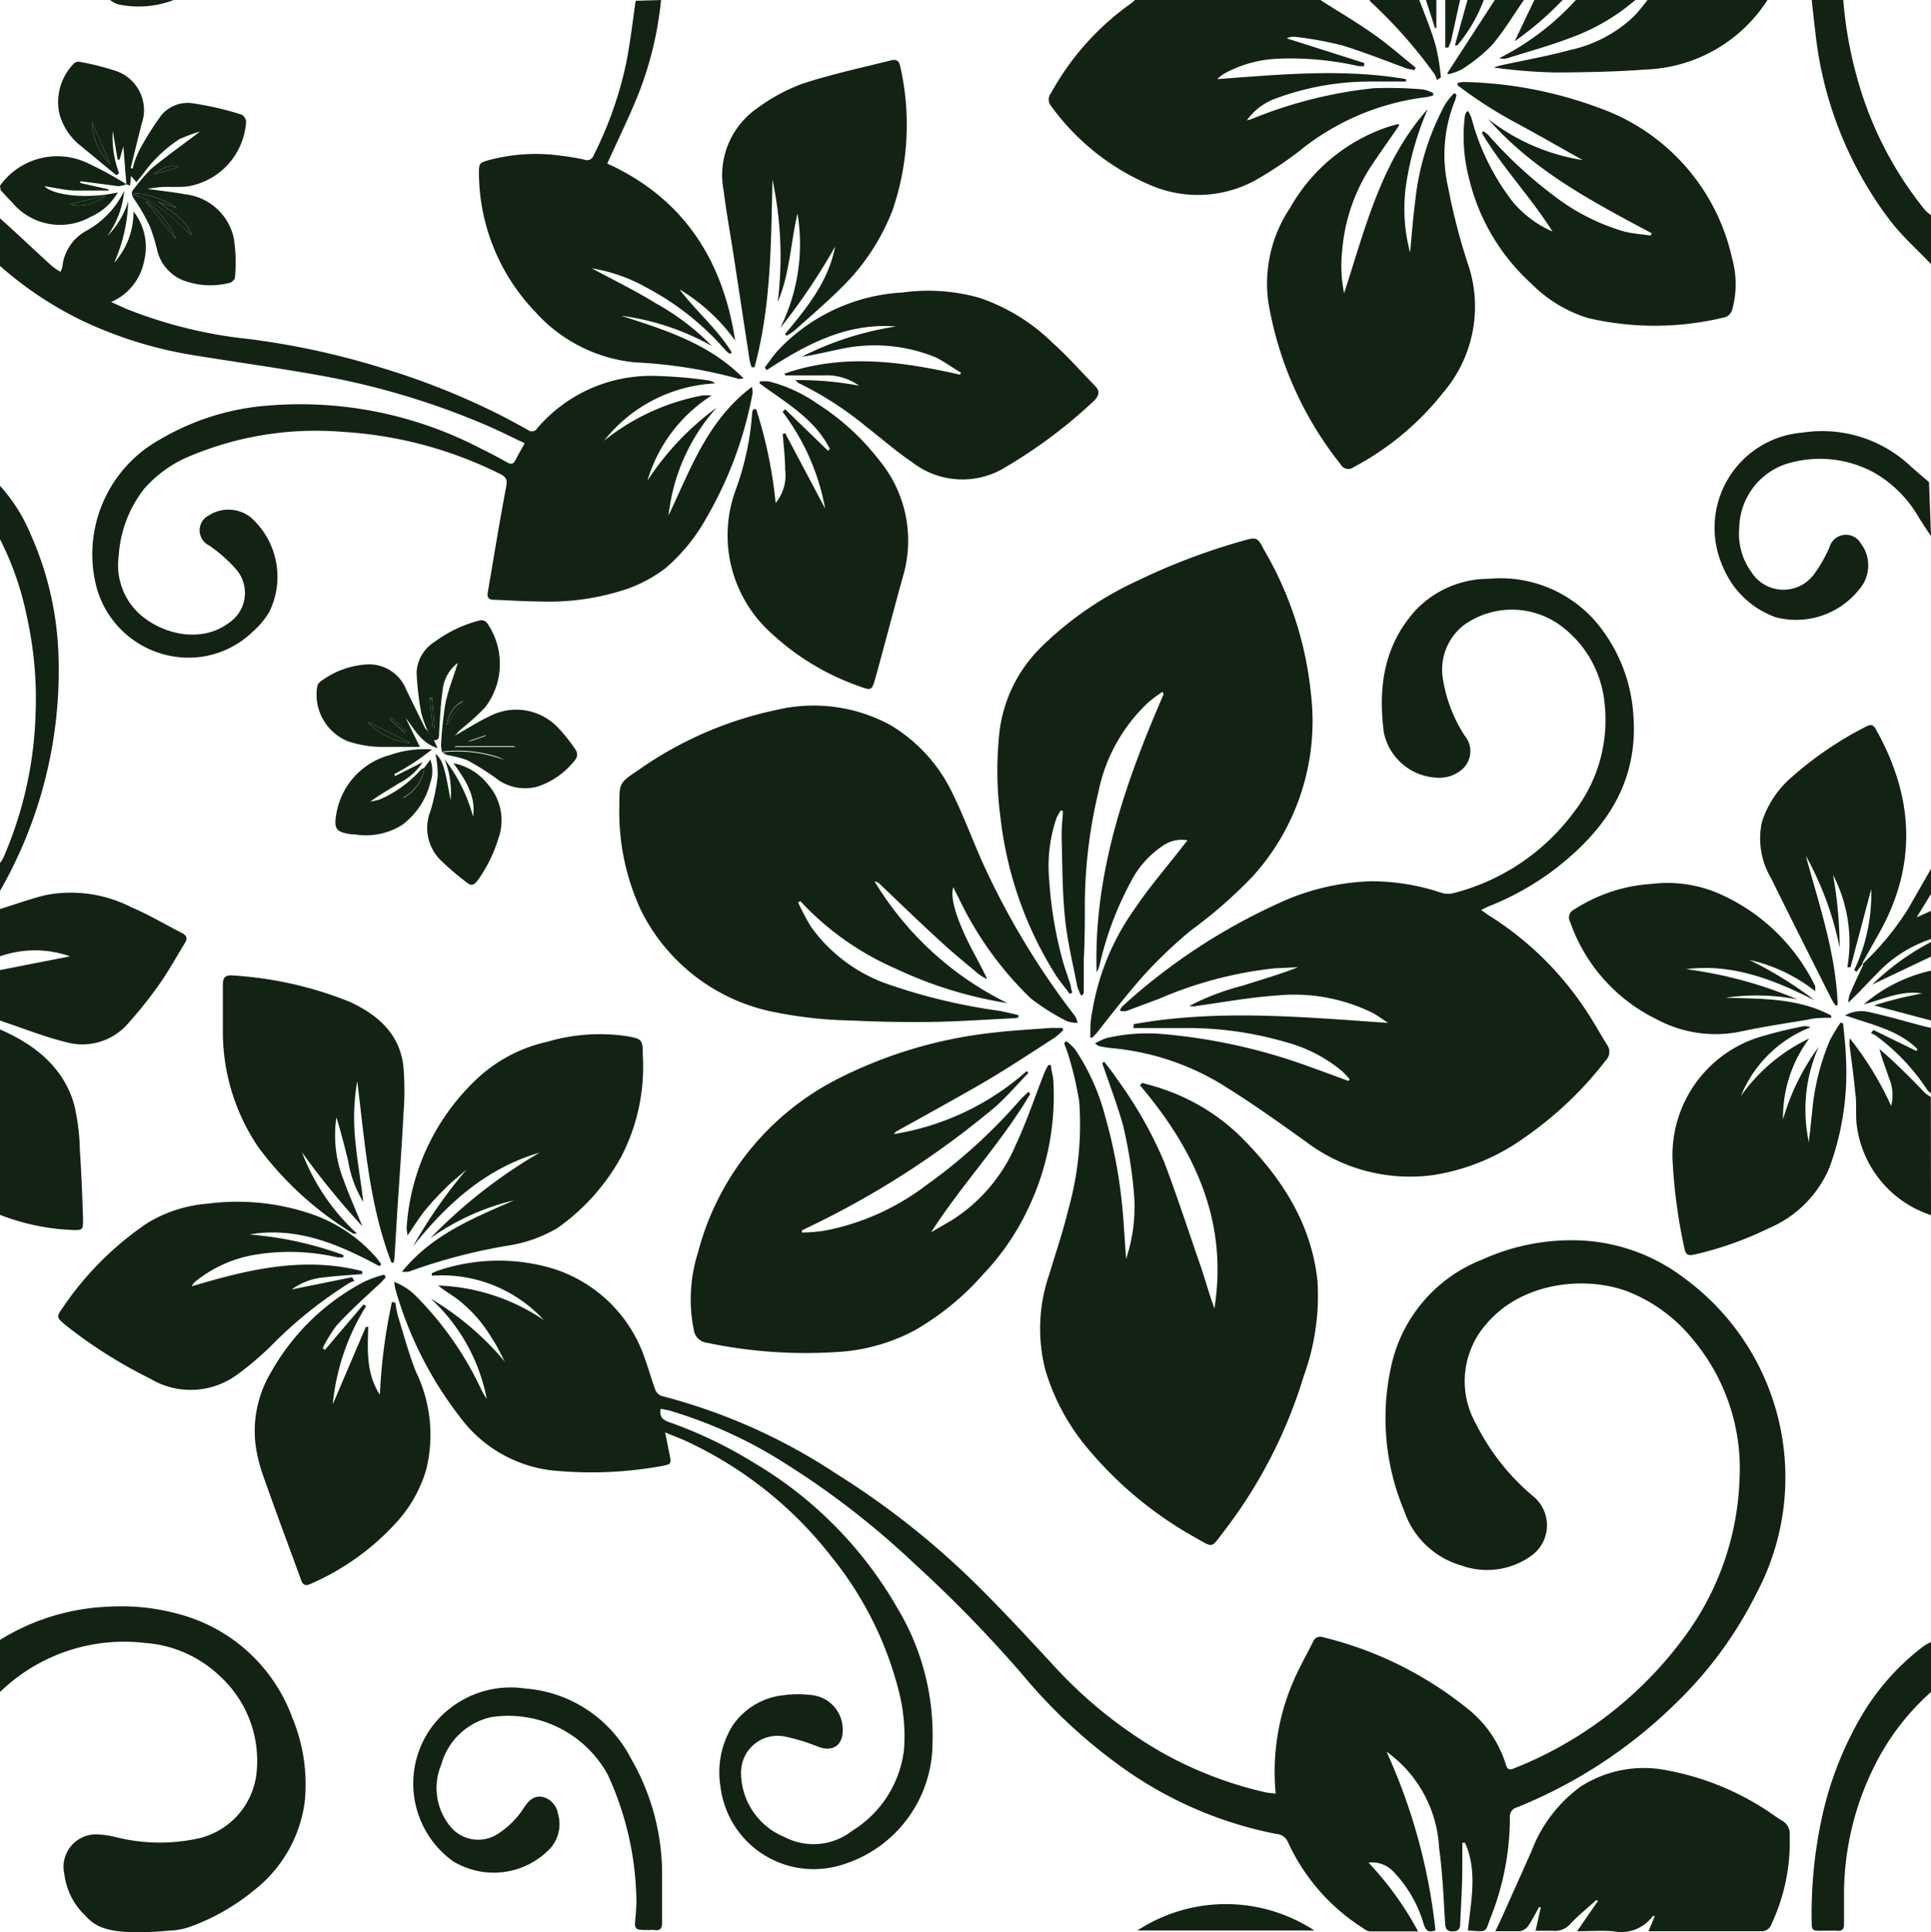 <svg xmlns="http://www.w3.org/2000/svg" viewBox="0 0 127.89 127.96"><defs><style>.cls-1{fill:#122313;}</style></defs><title>Asset 1tropical flowers</title><g id="Layer_2" data-name="Layer 2"><g id="Layer_1-2" data-name="Layer 1"><path class="cls-1" d="M0,14.46c1.13,1,2.26,2.09,3.4,3.12A4.5,4.5,0,0,0,4,18a1.42,1.42,0,0,0,.13-.32A3.05,3.05,0,0,1,5.69,15.3a6,6,0,0,0,2.54-2.67,6.15,6.15,0,0,1-1.12,3,5.62,5.62,0,0,0,1.38-2.29,10.7,10.7,0,0,1-.93,4.06A5,5,0,0,0,8.84,14a3.8,3.8,0,0,1,.71,3.26A3.72,3.72,0,0,1,7.36,20l1,.45a30.33,30.33,0,0,0,8.12,2,51.78,51.78,0,0,1,8.87,1.93,48.9,48.9,0,0,1,7.75,3.09c.63.32,1.25.66,1.86,1a.41.41,0,0,0,.62-.11,9.9,9.9,0,0,1,7.58-3.47,29.76,29.76,0,0,1,3.76.3.89.89,0,0,1,.44.2A10,10,0,0,0,40,29.19a14.77,14.77,0,0,1,6.51-3,3.79,3.79,0,0,1,.62,0,10.1,10.1,0,0,0-4.25,5.64A18.37,18.37,0,0,1,47.46,27a12.73,12.73,0,0,0-3.18,7.13c1.43-3,2.57-6.3,5.52-8.51a2.34,2.34,0,0,1,.05.38,25.68,25.68,0,0,1-3.09,8.34,12.09,12.09,0,0,1-2.69,3.29A9.28,9.28,0,0,1,41.53,39a16.28,16.28,0,0,1-5.8.83c-1,0-2-.08-3-.11-.38,0-.49-.16-.42-.52.4-2.34.78-4.68,1.22-7,.07-.42,0-.6-.36-.79A26.86,26.86,0,0,0,22.71,28.6a21.48,21.48,0,0,0-9.9,1.51,8.18,8.18,0,0,0-3.28,2.28,8.05,8.05,0,0,0-1.67,4.44A4.38,4.38,0,0,0,9.2,40.62c1.45,1.34,4.08,2.06,6,.6a2.38,2.38,0,0,0,.47-3.48,9.72,9.72,0,0,0-1.82-1.62,1.11,1.11,0,0,1,0-2,2.4,2.4,0,0,1,2.72.11,5.26,5.26,0,0,1,1.26,6.3,5.55,5.55,0,0,1-1.1,1.31,6.13,6.13,0,0,1-3.59,1.68,6.33,6.33,0,0,1-6.77-4.72A8.69,8.69,0,0,1,10.6,29.1a16.5,16.5,0,0,1,7.26-2.25,25.84,25.84,0,0,1,13.92,2.82c.61.3,1.2.61,1.79.94.27.15.43.14.58-.16s.37-.68.6-1.1c-.9-.42-1.74-.85-2.61-1.22a50.78,50.78,0,0,0-10.85-3.25c-2.82-.51-5.66-.9-8.49-1.36A27.42,27.42,0,0,1,5.37,21.2,24.22,24.22,0,0,1,0,17.61Z"/><path class="cls-1" d="M87.45,0c1.2.77,2.43,1.49,3.59,2.31C92,3,92.86,3.75,93.76,4.48l-.08.17c-.18-.05-.37-.07-.55-.13C91.71,4,90.31,3.44,88.87,3a23.58,23.58,0,0,0-3-.55,1.09,1.09,0,0,0-.65.09l5.13,1.63,0,.21a2.33,2.33,0,0,1-.37,0,20.18,20.18,0,0,0-5.37-.49,8.06,8.06,0,0,0-3.43.93,2.41,2.41,0,0,0-.56.42c4.18-.31,8.35-.71,12.5,0v.16c-.81,0-1.62,0-2.43,0a17.92,17.92,0,0,0-6.11,1.09,4,4,0,0,0-2,1.48,2.92,2.92,0,0,0,.42-.13,29.34,29.34,0,0,1,8-2,26.69,26.69,0,0,1,3.22.08,2.64,2.64,0,0,1,.7.24l0,.16a3.15,3.15,0,0,1-.44.11A16.4,16.4,0,0,0,86.06,10a25,25,0,0,1-2.94,1.95,7.93,7.93,0,0,1-6.71.4A15.64,15.64,0,0,1,69.6,7a.66.66,0,0,1,0-.82A17.8,17.8,0,0,1,75,.16L75.16,0Z"/><path class="cls-1" d="M43.78,0a23.09,23.09,0,0,1-1.65,6.6c-.59,1.42-1.27,2.81-1.91,4.23,5,2.28,7.65,6.33,8.47,11.72A12.48,12.48,0,0,0,45,19.16c1.09,1.44,2.51,2.62,3.46,4.17l-.09.11a1.37,1.37,0,0,1-.3-.22,18.08,18.08,0,0,0-5.24-4.17,11,11,0,0,0-3.63-1.28c1.4.76,2.84,1.45,4.19,2.29a16.22,16.22,0,0,1,3.76,2.85,16.75,16.75,0,0,0-6-2c2.88.94,5.8,1.82,8.11,4.16-.23,0-.32.05-.4,0A31.24,31.24,0,0,0,42.09,24a10.19,10.19,0,0,1-6.66-3.37,13.36,13.36,0,0,1-3.71-9.1c0-.71,0-.75.71-.94a12,12,0,0,1,4.78-.27,14.94,14.94,0,0,1,1.49.25.46.46,0,0,0,.62-.29,24.79,24.79,0,0,0,2.19-6.3c.25-1.3.4-2.62.59-3.93Z"/><path class="cls-1" d="M0,108.6a14.7,14.7,0,0,1,7.15-2.2,14.32,14.32,0,0,1,4.66.48,11,11,0,0,1,7.55,6.87,11.49,11.49,0,0,1,.82,5.59,8.9,8.9,0,0,1-3.37,5.85,14.19,14.19,0,0,1-4.21,2.4,4.56,4.56,0,0,1-1.38.26c-4.45.41-5-.41-5.68-1.1a4.57,4.57,0,0,1-1.28-2.65,2.15,2.15,0,0,1,2.23-2.62,5.94,5.94,0,0,1,1.11.16,11.91,11.91,0,0,0,5.6.09A5,5,0,0,0,17,117.32a7.59,7.59,0,0,0-2.37-6.26A8,8,0,0,0,9.6,108.8,11.8,11.8,0,0,0,0,112.05Z"/><path class="cls-1" d="M0,60.2c1-.31,2-.67,3-.92a8.8,8.8,0,0,1,5.68.79c1.15.49,2.24,1.14,3.36,1.71.31.16.41.35.21.66-.61,1-1.16,2-1.82,2.91a27,27,0,0,1-1.9,2.37A4,4,0,0,1,4.33,69c-1.36-.33-2.67-.86-4-1.3L0,67.58V64.24l4.64-.91a7,7,0,0,0-4.64,0Z"/><path class="cls-1" d="M127.89,35.51c-.27-.41-.54-.82-.8-1.23a8,8,0,0,0-3-3,7.5,7.5,0,0,0-5.9-.52,4.55,4.55,0,0,0-3,4.21,4.31,4.31,0,0,0,.83,2.95,2.51,2.51,0,0,0,4.15.07,9.2,9.2,0,0,0,1-1.76,1.13,1.13,0,0,1,2.06-.26,2.41,2.41,0,0,1,.13,2.76,5.35,5.35,0,0,1-5.74,2.15,5.94,5.94,0,0,1-3.5-3.32,6.32,6.32,0,0,1,5.25-8.91,8.54,8.54,0,0,1,7.23,2.28l1.16,1Z"/><path class="cls-1" d="M0,68.17c2.29,1,4.2,2.48,4.92,5a14.63,14.63,0,0,1,.37,3c.1,1.51.16,3,.21,4.56,0,.7,0,.76-.76.72a14.82,14.82,0,0,1-4.74-1Z"/><path class="cls-1" d="M127.89,112.05a16.17,16.17,0,0,0-3.76,4.93,19.06,19.06,0,0,0-2,8.22c0,.73,0,1.47,0,2.2,0,.33-.09.48-.44.46s-.82,0-1.23,0-.46-.11-.47-.45a29.92,29.92,0,0,1,.57-6.54,22.93,22.93,0,0,1,2.59-7,15.82,15.82,0,0,1,4.31-4.9,3.62,3.62,0,0,1,.48-.25Z"/><path class="cls-1" d="M117.06,0a10,10,0,0,1-8,4.6c-2,.15-4,.19-6,.2a34.28,34.28,0,0,1-4.13-.33,4.91,4.91,0,0,1,.51-.15c1.5-.33,3-.59,4.51-1a8.84,8.84,0,0,0,4.18-2.16c.37-.36.69-.78,1-1.18Z"/><path class="cls-1" d="M122.08,0a27.21,27.21,0,0,0,1,5.45,24,24,0,0,0,4.39,8.43,2.67,2.67,0,0,0,.44.38v3.25c-.9-.94-1.88-1.82-2.68-2.84a25,25,0,0,1-5-12.54c-.09-.71-.16-1.42-.24-2.13Z"/><path class="cls-1" d="M127.89,80.47a7.22,7.22,0,0,1-4.9-5.83c-.12-.75,0-1.54-.12-2.3-.09-1-.23-2-.36-3a2.15,2.15,0,0,1,0-.58,21.18,21.18,0,0,1,2.74,4.48,2.89,2.89,0,0,0-.16-1.9c-.2-.62-.45-1.21-.61-1.87.34.3.68.59,1,.9.69.65,1.36,1.32,2,2a2.33,2.33,0,0,0,.4.27Z"/><path class="cls-1" d="M0,32.17a11.21,11.21,0,0,1,2.05,3.26,21.25,21.25,0,0,1,1.82,7.89A29.34,29.34,0,0,1,0,59V57.15a1.77,1.77,0,0,0,.21-.32,25.77,25.77,0,0,0,2.15-9.66,24.94,24.94,0,0,0-.58-6.33A19.89,19.89,0,0,0,0,35.71Z"/><path class="cls-1" d="M0,12.3a4.66,4.66,0,0,1,5.67-1.56,23.57,23.57,0,0,1,2.7,1.46h0a2,2,0,0,1-.51.13L5.33,12l0,.12,1.86.42v.08c-.71,0-1.41,0-2.11,0s-1.42-.19-2.14-.29c.64.65,3,.85,4.86.41A3.81,3.81,0,0,1,6,14.36a4.12,4.12,0,0,1-5.19-.95c-.26-.26-.51-.54-.77-.82Zm4.62,1.23A2.66,2.66,0,0,0,7,12.94Z"/><path class="cls-1" d="M123.36,63.84a18.75,18.75,0,0,0,3-3.63l1.58-2.76v1.67l-1,1.63,1-.45v1.87a8.62,8.62,0,0,0-3.71,2.39c-.6.59-1.15,1.23-1.82,1.83a2.09,2.09,0,0,1,.09-.51c.29-.69.61-1.37.91-2Z"/><path class="cls-1" d="M108.31,0A13.75,13.75,0,0,1,104,2.51c-1.36.52-2.76.9-4.15,1.34a.94.94,0,0,1-.55,0A17.47,17.47,0,0,0,104.37,0Z"/><path class="cls-1" d="M127.89,72.4a1.1,1.1,0,0,1-.25-.23,14,14,0,0,0-3.35-3.55,1.72,1.72,0,0,0-.38-.2l.17-.21,2.85,1.39.06-.13c-1.29-1.27-3-1.6-4.79-2.23a2.24,2.24,0,0,1,1.71-.19c1.17.26,2.33.6,3.5.91l.48.11Z"/><path class="cls-1" d="M94,0c.38,1,.8,2,1.1,3.08a14.12,14.12,0,0,1,.33,2.05l-.26.17a1.92,1.92,0,0,0-.14-.36A31.67,31.67,0,0,0,90.78.12,1.25,1.25,0,0,1,90.7,0Z"/><path class="cls-1" d="M100.93,0c-.7,1-1.34,2.09-2.13,3a10.6,10.6,0,0,1-2,1.6,3.34,3.34,0,0,1-.92.32l0-.11L99,0Z"/><path class="cls-1" d="M127.89,67.58l-3.77-1a25.91,25.91,0,0,1,3.18-.79c-1.37-.23-2.58.39-3.86.72a10.19,10.19,0,0,1,4.45-2.23Z"/><path class="cls-1" d="M103.49,0a21.2,21.2,0,0,1-3.17,2.73L101.62,0Z"/><path class="cls-1" d="M127.89,63.35,124,65.2a16.67,16.67,0,0,1,3.91-2.83Z"/><path class="cls-1" d="M98.27,0a10.1,10.1,0,0,1-1.75,3L96.36,3,97.19,0Z"/><path class="cls-1" d="M96.7,0c-.2.89-.39,1.79-.59,2.68a3.85,3.85,0,0,1-.19.47l-.2,0V0Z"/><path class="cls-1" d="M11.51,0A6.52,6.52,0,0,1,7.83.29,2.08,2.08,0,0,1,7.28,0Z"/><path class="cls-1" d="M95.13,0V1.86l-.09,0L94.44,0Z"/><path class="cls-1" d="M84.49,118.78a15.1,15.1,0,0,1,1.13-7.35c.39-.93.9-1.82,1.35-2.72a.5.5,0,0,1,.65-.29,24.4,24.4,0,0,1,9.72,4.85,7.54,7.54,0,0,1,2.38,3.54c.1.37.24.43.59.28a25.71,25.71,0,0,0,11.25-8.69,18.59,18.59,0,0,0,3.65-10.47,13.3,13.3,0,0,0-3.09-9.23,10.44,10.44,0,0,0-4.36-3.19c-2.68-1-6.91-.68-9.32,2.17a5.72,5.72,0,0,0-.68,6.62,15,15,0,0,0,3.75,4.76,2.48,2.48,0,0,1-.14,4,5,5,0,0,1-4.55.62A5.63,5.63,0,0,1,93,100.05a15.83,15.83,0,0,1-.85-9.63,9.81,9.81,0,0,1,6-7,14.3,14.3,0,0,1,6.64-1.27,12.22,12.22,0,0,1,6.73,2.47,16.35,16.35,0,0,1,4.82,20.88,26.59,26.59,0,0,1-5.49,7.43,32.09,32.09,0,0,1-10.36,6.75.63.63,0,0,0-.49.67A18,18,0,0,1,98.72,127c-.39,1-.15.93-1.5.84.2-1.94.65-3.92-.19-5.81h-.18c0,.53,0,1.06,0,1.59,0,1.26-.09,2.52-.14,3.78,0,.28-.09.49-.46.5s-.52-.11-.54-.53c-.1-1.68-.17-3.36-.4-5A8.34,8.34,0,0,0,91.83,116a38.27,38.27,0,0,1,3.24,11.83c-.47.19-.63,0-.77-.38a8.35,8.35,0,0,0-2-3.49,1.92,1.92,0,0,0-1.66-.61,21.32,21.32,0,0,1,3.28,4.55c-1.13,0-2.18,0-3.22,0a.88.88,0,0,1-.39-.19,13.31,13.31,0,0,1-5-5.7.88.88,0,0,0-.77-.56,26.12,26.12,0,0,1-9.81-4.12,35.31,35.31,0,0,1-7-6.42,86.6,86.6,0,0,0-7.2-7.39A54.84,54.84,0,0,0,52.14,97a30.13,30.13,0,0,0-7.84-3.6l-.54-.11c-.12.53.15.75.56.89a28.89,28.89,0,0,1,5.58,2.67,26.44,26.44,0,0,1,9.51,9.6,16.31,16.31,0,0,1,2.35,9,8.44,8.44,0,0,1-6.47,8.17,6.22,6.22,0,0,1-7.58-5.36,5.84,5.84,0,0,1,.82-4,4.66,4.66,0,0,1,3.38-2,7.11,7.11,0,0,1,1.9,0,2.28,2.28,0,0,1,2,2.35c0,1-.69,1.42-1.63,1.06a12.55,12.55,0,0,0-2.29-.69,2.42,2.42,0,0,0-2.81,2.37,4.62,4.62,0,0,0,2.85,4.29,4.16,4.16,0,0,0,4.51-.4,7.31,7.31,0,0,0,3.43-5.36,12,12,0,0,0-.37-4,23.18,23.18,0,0,0-4.44-8.8,26,26,0,0,0-9.87-7.76l-1.14-.46c.12.56.2,1,.29,1.43.13.67.13.67-.54.8a26.25,26.25,0,0,1-7.19.29,8.84,8.84,0,0,1-6.16-3.56,24.82,24.82,0,0,1-4.28-8.51,3.72,3.72,0,0,1-.06-.42,4.08,4.08,0,0,1,1.5,1,22,22,0,0,1,4.27,6.14,6.27,6.27,0,0,0,.36.62A12.13,12.13,0,0,0,28.53,86a19.1,19.1,0,0,1,4.91,4.18c-.26-.48-.49-1-.79-1.44a10.42,10.42,0,0,0-1-1.42,9.88,9.88,0,0,0-1.23-1.19c-.44-.35-.94-.62-1.4-1a13.31,13.31,0,0,1,7,2.29,9.18,9.18,0,0,0-7.42-2.94v-.16a3.79,3.79,0,0,1,.42-.18,12.6,12.6,0,0,1,7.22-.24,9.39,9.39,0,0,1,6.52,6.22c.23.63.4,1.28.64,1.91a.7.7,0,0,0,.44.42,38.33,38.33,0,0,1,11.57,5.16,53.88,53.88,0,0,1,9.45,7.51c1.67,1.66,3.27,3.39,4.87,5.12A29.75,29.75,0,0,0,76.86,116a25.63,25.63,0,0,0,6.94,2.69C84,118.73,84.21,118.74,84.49,118.78Z"/><path class="cls-1" d="M75.09,67.82c5.59-1,11.19-.47,16.85-.08-.34-.21-.66-.46-1-.65a11.81,11.81,0,0,0-6.45-1.16c-1.74.12-3.47.44-5.2.68a1,1,0,0,1-.51,0,16.56,16.56,0,0,1,3.53-1.34c1.21-.39,2.44-.74,3.66-1.22l-1.61.08a26.17,26.17,0,0,0-7.56,2l-2.12.79a.76.76,0,0,1-.52,0,1.21,1.21,0,0,1,.22-.32,39.51,39.51,0,0,1,10.21-6.74,15.62,15.62,0,0,1,6.22-1.5,14.65,14.65,0,0,1,4.59.74,1.5,1.5,0,0,0,.81.06,14.33,14.33,0,0,0,8-5.34,9.93,9.93,0,0,0,2.06-7.24,7.24,7.24,0,0,0-2.84-5.1,5.46,5.46,0,0,0-6.47-.09A3.73,3.73,0,0,0,95.57,45,9.75,9.75,0,0,0,97,48.71a1.6,1.6,0,0,1-.12,2.2,2.31,2.31,0,0,1-1.73.59,3.76,3.76,0,0,1-3.5-3c-.38-3,0-5.73,2.08-8.06a6.69,6.69,0,0,1,4.87-2.11,8.35,8.35,0,0,1,7.66,3.58,10.6,10.6,0,0,1,1.92,5.49c.33,4.47-1.89,7.61-5.23,10.18A18.54,18.54,0,0,1,98.65,60c-.16.06-.32.15-.56.26.24.16.4.29.58.4a21.14,21.14,0,0,1,6.69,6.75c.38.59.71,1.21,1.09,1.8a.79.79,0,0,1-.09,1,24.24,24.24,0,0,1-5.47,5.18,14,14,0,0,1-6,2.43,11.42,11.42,0,0,1-8.42-2.23c-1.71-1.22-3.41-2.44-5.19-3.55a16.94,16.94,0,0,0-7.65-2.63,7.76,7.76,0,0,1-.82-.13c-.06,0-.11-.06-.29-.18a4.89,4.89,0,0,1,.71-.34,11.69,11.69,0,0,1,3.91-.27A37.71,37.71,0,0,1,87,70.74c.77.27,1.53.56,2.3.84l.09-.1a5.48,5.48,0,0,0-.52-.56A9.82,9.82,0,0,0,85.12,69a23.46,23.46,0,0,0-6.06-.92c-1.32,0-2.64,0-4,0Z"/><path class="cls-1" d="M77,45.81a10.41,10.41,0,0,0-.92.68,11.12,11.12,0,0,0-3.33,5.94,32.63,32.63,0,0,0-.9,7.3c0,1.26,0,2.52-.07,3.78,0,.73,0,1.47,0,2.2,0,.06,0,.12-.17.23a3.58,3.58,0,0,1-.27-.65c-.29-1.51-.66-3-.81-4.54-.18-1.79-.17-3.6-.22-5.4,0-.55.06-1.09.09-1.64l-.15-.05c-.09.18-.21.34-.28.52a9.86,9.86,0,0,0-.48,4.11,26.54,26.54,0,0,0,.93,5.46c.15.52.34,1,.5,1.54,0,.14.06.29.09.44l-.16.09c-.3-.41-.63-.8-.91-1.22a24.78,24.78,0,0,1-3.67-10.39,23.54,23.54,0,0,1-.06-5.87A9.46,9.46,0,0,1,69,42.81a22.48,22.48,0,0,1,6.29-4.33,42.24,42.24,0,0,1,7-2.66c.93-.27,1-.25,1.42.58A23.48,23.48,0,0,1,86.83,46,15.31,15.31,0,0,1,83,58a30.7,30.7,0,0,1-4.12,3.61,29.76,29.76,0,0,0-3.29,3.16c-1,1.15-2,2.41-2.94,3.62-.09.11-.2.21-.3.32l-.14,0c0-.57,0-1.15.13-1.72a16.16,16.16,0,0,1,2.78-6.76c1-1.5,2.21-2.88,3.32-4.32l.21-.26a2.15,2.15,0,0,0-1.5.27,6.32,6.32,0,0,0-2.3,2.56,21.48,21.48,0,0,0-2,5.33,2.22,2.22,0,0,1-.22.59c-.21-6.54,1.88-12.53,4.43-18.41Z"/><path class="cls-1" d="M66.73,66.43a27.31,27.31,0,0,1-7.42-2.29A18.93,18.93,0,0,1,53,59.67l-.14.1a17.4,17.4,0,0,0,.85,1.6,10.5,10.5,0,0,0,5.26,3.86,38.07,38.07,0,0,0,7.16,1.7c.44.08.88.19,1.32.29l0,.16a1.28,1.28,0,0,1-.27.05c-1.76.08-3.52.21-5.29.24s-3.67,0-5.5-.09a27.74,27.74,0,0,1-4.92-.52,12.57,12.57,0,0,1-9-6.74,15.45,15.45,0,0,1-1.45-7c0-1.47,0-1.48,1.24-2.31a24.69,24.69,0,0,1,9.18-4,10.64,10.64,0,0,1,7.52,1,10.51,10.51,0,0,1,4.16,4.6c.77,1.56,1.35,3.2,2.08,4.78a51.47,51.47,0,0,0,5.94,9.82,1.05,1.05,0,0,1,.22.53,2.3,2.3,0,0,1-.71-.12,15.07,15.07,0,0,1-2.39-1.51,22.84,22.84,0,0,1-4.76-6.63c-.12-.23-.24-.46-.36-.72-.19.51.06,1.63.73,3.08.44,1,1,1.89,1.51,3a4,4,0,0,1-.51-.29c-.79-.66-1.59-1.31-2.35-2-1.43-1.3-2.82-2.64-4.24-4a.78.78,0,0,0-.36-.19A21.08,21.08,0,0,0,66.73,66.43Z"/><path class="cls-1" d="M73.14,70.32c.28.37.58.73.83,1.12a27.47,27.47,0,0,1,3.13,5.5c.88,2.32,1.65,4.7,2.45,7,.3.9.55,1.81.88,2.7.92-5.76-1.3-10.49-4.93-14.77l.15-.16c.47.14.94.25,1.4.42a13.53,13.53,0,0,1,5.15,3.17c2.66,2.67,4.67,5.71,5.06,9.58a15.58,15.58,0,0,1-.92,6.27,32.2,32.2,0,0,1-5.25,10.22c-.93,1.19-.67,1.16-2,.41a25.22,25.22,0,0,1-7-5.8,14.4,14.4,0,0,1-2.86-5.27,11,11,0,0,1,.27-6.34c.43-1.43.91-2.84,1.26-4.29a20.76,20.76,0,0,0,.72-7.1,21.31,21.31,0,0,0-.69-3c-.08-.31-.21-.6-.31-.9l.15-.13a3.37,3.37,0,0,1,.58.55,14.45,14.45,0,0,1,2,4.48,33.79,33.79,0,0,1,1.2,6.91c.06.81.11,1.62.17,2.48A10.82,10.82,0,0,0,75.1,79a31.58,31.58,0,0,0-.71-4.44C74,73.16,73.47,71.79,73,70.4Z"/><path class="cls-1" d="M68.23,72.45c-1.91,3.23-4.54,6-6.56,9.15L63,80.83a11,11,0,0,0,4.27-5c.73-1.56,1.27-3.19,1.9-4.79a4.89,4.89,0,0,1,.26-.51l.18,0c0,.35.13.69.15,1a17.28,17.28,0,0,1-1.62,8.41,16.45,16.45,0,0,1-3,4.42,17.8,17.8,0,0,1-4.58,3.75A12.45,12.45,0,0,1,55.9,89.5a31.9,31.9,0,0,1-9.09-.58,1,1,0,0,1-.86-.85,10.25,10.25,0,0,1,.27-5.1A18,18,0,0,1,55.4,71.49a29.73,29.73,0,0,1,10.44-3.11c1.25-.15,2.51-.21,3.77-.31.25,0,.5,0,.75,0l.06.14a4.15,4.15,0,0,1-.59.52C68.09,69.85,66.36,71,64.6,72s-3.46,1.94-5.19,2.9a.48.48,0,0,0-.2.2A17.45,17.45,0,0,0,68,70.93l.11.12c-.72.75-1.4,1.54-2.17,2.23a58.55,58.55,0,0,1-12.63,8.1l-.2.11v.13c.5,0,1-.05,1.5-.12a16.13,16.13,0,0,0,6.72-3,35.74,35.74,0,0,0,6.24-5.67c.17-.19.37-.36.55-.53Z"/><path class="cls-1" d="M92.67,8.3c-.59.86-1.19,1.71-1.78,2.58a12,12,0,0,0-2,5.74,9.19,9.19,0,0,0,.13,2.8c1.41-4.33,2.45-8.73,5.54-12.2a20.06,20.06,0,0,0-1.38,4.67,11.25,11.25,0,0,0,.21,4.83c.11-1.13.19-2.27.34-3.4a17.16,17.16,0,0,1,2-6.44,4.87,4.87,0,0,1,.58-.71l.15.09a2.09,2.09,0,0,1-.08.36,9.57,9.57,0,0,0-.48,5.74,41.8,41.8,0,0,0,1.28,5A8.75,8.75,0,0,1,95.58,26a18.66,18.66,0,0,1-5.92,4.93.58.58,0,0,1-.87-.18A23.46,23.46,0,0,1,84,20a9,9,0,0,1,1.44-6.23,11.74,11.74,0,0,1,6.53-5.38c.21-.07.43-.12.65-.18Z"/><path class="cls-1" d="M109.4,15.45c-3.92-2.09-7.86-4.15-10.85-7.58a13.51,13.51,0,0,0,6.27,2.73C103.41,9.81,102,9,100.6,8.24a29.1,29.1,0,0,1-4.06-2.59l0-.16A2.22,2.22,0,0,1,97,5.43a27.18,27.18,0,0,1,8.84,1.69,13.7,13.7,0,0,1,8.88,10,6.33,6.33,0,0,1,0,3.4.74.74,0,0,1-.45.48,19.44,19.44,0,0,1-9.1.06,9,9,0,0,1-3.74-2.27,13.73,13.73,0,0,1-4.13-6.95,11.1,11.1,0,0,1-.29-4.1,1,1,0,0,1,.08-.28s0,0,.14-.12a3.6,3.6,0,0,1,.23.49,15.49,15.49,0,0,0,2.75,5.56,7.2,7.2,0,0,0,2.61,1.94c-1.43-2.28-3.31-4.22-4.68-6.53l.1-.11a2.34,2.34,0,0,1,.34.26,28.71,28.71,0,0,0,4.24,3.94,14.15,14.15,0,0,0,4.74,2.44c.57.14,1.17.18,1.75.27Z"/><path class="cls-1" d="M105.73,125.82c-.58.53-1.18,1-1.73,1.59a1.35,1.35,0,0,1-1.17.45c-.36,0-.72,0-1.13,0l.35-1.56-.13,0a13.9,13.9,0,0,1-.71,1.25.92.92,0,0,1-.56.34c-.5,0-1,0-1.61,0,.16-.34.28-.58.39-.83.67-1.49,1.35-3,2-4.47a9.4,9.4,0,0,1,3.26-4.28,7.73,7.73,0,0,1,5.74-1.07,18.06,18.06,0,0,1,6.49,2.59c.36.23.7.49,1.06.71a1,1,0,0,1,.55,1,12.81,12.81,0,0,1-1.22,5.91.68.68,0,0,1-.72.44c-2.31,0-4.62,0-6.93,0h-.48l.42-1c-.09,0-.13,0-.14,0a2.59,2.59,0,0,1-2.63,1c-.76-.06-1.53,0-2.38,0l1.38-2Z"/><path class="cls-1" d="M51.94,24.75c3.87-1.36,7.75-.82,11.64.06l.07-.13c-.55-.32-1.07-.7-1.64-1a10.66,10.66,0,0,0-6.46-.54c-.81.16-1.61.37-2.44.48a20.64,20.64,0,0,1,6.22-2c-3.24-.26-5.94,1.18-8.55,2.89l-.13-.17c.28-.37.55-.77.86-1.12a12.23,12.23,0,0,1,8.26-3.85,12.52,12.52,0,0,1,5.06.34,12.73,12.73,0,0,1,4.89,3c1,.89,1.86,1.88,2.79,2.83.33.33.31.6,0,.95a32.51,32.51,0,0,1-5.84,4.4,5.42,5.42,0,0,1-6.28-.3c-1.06-.71-2-1.55-3-2.32a22.44,22.44,0,0,0-4.45-2.88c-.06,0-.1-.08-.27-.22a21.38,21.38,0,0,1,4.22.37,3.66,3.66,0,0,0-2.38-.68c-.83,0-1.66,0-2.48,0Z"/><path class="cls-1" d="M50.08,27.09a29.77,29.77,0,0,1,1.29,6.22A2.87,2.87,0,0,0,52,31.1c0-.79-.1-1.57-.16-2.36l.16-.06,2.65,5a15.11,15.11,0,0,0-2.82-6.41L52,27.1l2.84,2.75.12-.12c-1-2-2.93-3.07-4.65-4.34l0-.13a3.21,3.21,0,0,1,.62,0,9.8,9.8,0,0,1,3.2,1.47,16.07,16.07,0,0,1,4.08,3.72,8.35,8.35,0,0,1,1.62,7.63c-.63,2.25-1.21,4.52-1.84,6.78-.24.88-.27.89-1.1.58a16.61,16.61,0,0,1-5.81-3.51,8.7,8.7,0,0,1-2.35-9.5,18.72,18.72,0,0,0,1.09-5.12.6.6,0,0,1,.08-.21Z"/><path class="cls-1" d="M25.13,83.85c-2.69-1.45-5.45-2.64-8.61-2.1a23.61,23.61,0,0,1,6.22,1.36l0,.16c-.12,0-.25,0-.37,0a14,14,0,0,0-5.8-.12,8.57,8.57,0,0,0-3.65,1.73.7.7,0,0,0-.21.3c3.7-1.11,7.42-2,11.28-1v.19c-.8.07-1.61.11-2.41.21a4.3,4.3,0,0,0-2.26.81l4-.81.15.26a1.52,1.52,0,0,0-.28.09A28.19,28.19,0,0,0,18,89.08,19.89,19.89,0,0,1,15.75,91a5.2,5.2,0,0,1-5.8.3,31.57,31.57,0,0,1-5.64-3.57c-.57-.5-.59-.51-.15-1.14A20.83,20.83,0,0,1,9.75,81a9,9,0,0,1,4-1.29,15.22,15.22,0,0,1,6.83.67,10,10,0,0,1,4.26,2.81c.15.16.27.35.41.53Z"/><path class="cls-1" d="M27.36,82.53a31.79,31.79,0,0,1,3.55-5.09c-.47.42-1,.82-1.42,1.26a18.14,18.14,0,0,0-1.33,1.44c-.4.5-.74,1.06-1.18,1.69,0-.24-.05-.37-.05-.51a14.84,14.84,0,0,1,4.64-9.86A9.88,9.88,0,0,1,36.21,69a12.27,12.27,0,0,1,5.25-.39c1,.18,1.12.18,1.11,1.21a12.94,12.94,0,0,1-1.43,6.79,14.07,14.07,0,0,1-4.23,4.72,9.2,9.2,0,0,1-3.22,1.15,37.3,37.3,0,0,0-6.64,1.74,3.61,3.61,0,0,1-.43,0c2-2.47,4.75-3.56,7.42-4.73A16,16,0,0,0,28.5,82a33.4,33.4,0,0,1,7.24-5.67C32.2,77.36,29.61,79.7,27.36,82.53Z"/><path class="cls-1" d="M52,22.11c1.45-1.73,2.87-3.48,3.31-5.78a41.51,41.51,0,0,1-3.64,5.4,12.46,12.46,0,0,0,1.15-7.59c-.46,1.94-.51,4-1.31,5.85a24.42,24.42,0,0,0-.35-8.09c-.1,4.17-.08,8.36-1.19,12.42h-.19a3.23,3.23,0,0,1-.14-.51L48.6,17c-.22-1.45-.49-2.9-.67-4.36a5.39,5.39,0,0,1,2.23-5.48A12,12,0,0,1,53.1,5.56C55,4.93,57,4.5,59,4c.32-.09.53,0,.61.34a17.45,17.45,0,0,1-.48,9.53A14.37,14.37,0,0,1,55.78,19c-1,1-2.09,1.93-3.15,2.88a3.48,3.48,0,0,1-.55.36Z"/><path class="cls-1" d="M26.19,86.28a6.66,6.66,0,0,0,.17.89c.39,1.24.72,2.52,1.21,3.72a9.56,9.56,0,0,1,.66,6.42,8.89,8.89,0,0,1-1.95,3.48,16.63,16.63,0,0,1-5.71,4.1c-.42.19-.55,0-.67-.37-.81-2.22-1.64-4.43-2.42-6.65a10.79,10.79,0,0,1-.54-2.08,7.57,7.57,0,0,1,1-4.9,15.1,15.1,0,0,1,6.16-6,7.44,7.44,0,0,1,1.35-.48l.1.18c-.12.12-.23.26-.36.38-1,.93-2,1.82-2.89,2.8a9.11,9.11,0,0,0-.93,1.51l.15.11,2.55-3,.18.1a14.9,14.9,0,0,0-2.21,6.5l2.19-5.12h.16c-.05,1.55-.14,3.11.77,4.49a36.33,36.33,0,0,1,.8-6.15Z"/><path class="cls-1" d="M25.92,83.6c-1.48-3.85-1.75-7.94-2.26-12a14.23,14.23,0,0,0-.12,4c.12,1.33.37,2.65.52,4a7.56,7.56,0,0,1-1-2.71c-.25-1-.48-1.94-.78-2.9a8.07,8.07,0,0,0,.32,3.72C23,78.86,23.5,80,24,81.21A51.51,51.51,0,0,1,20,76.31a14.16,14.16,0,0,0,3.64,5.38,1,1,0,0,1-.25,0A22.1,22.1,0,0,1,17.13,76a13.62,13.62,0,0,1-2.37-7.58c0-1.07,0-2.15,0-3.23,0-.46.18-.65.69-.59a24.75,24.75,0,0,1,7.73,1.75c1.86.87,3.3,2.12,3.54,4.29a19.36,19.36,0,0,1,0,3.14c-.11,2.15-.27,4.31-.41,6.46-.06,1-.12,2.09-.19,3.14a2.5,2.5,0,0,1-.07.26Z"/><path class="cls-1" d="M118.09,74.13a15.13,15.13,0,0,1,2.36-4.8,10.23,10.23,0,0,0-.64,6.34c0-.34.07-.67.1-1s.07-.71.11-1.07a15.6,15.6,0,0,1,1.17-4.7,11.9,11.9,0,0,1,.71-1.18l.17.05c.06.71.16,1.42.18,2.13a18.3,18.3,0,0,1-1.09,7.43,7.53,7.53,0,0,1-4,4,22.52,22.52,0,0,1-4.9,1.74c-.34.08-.6.1-.69-.35a35.51,35.51,0,0,1-.8-6,8.2,8.2,0,0,1,5.62-8,29.7,29.7,0,0,1,3-.75.89.89,0,0,1,.52.06,8.21,8.21,0,0,0-4.61,4.55,11.64,11.64,0,0,1,4.53-3.81A8.7,8.7,0,0,0,118.09,74.13Z"/><path class="cls-1" d="M114.28,66.07c2.38.08,4.77,0,7,1.18v.15c-.53,0-1.06,0-1.58.13-1.49.25-3,.47-4.45.79a8.25,8.25,0,0,1-5.55-.83A11.31,11.31,0,0,1,104,61.08a.6.6,0,0,1,.27-.86,10.71,10.71,0,0,1,5.17-1.69,8.57,8.57,0,0,1,4.68.77,12.79,12.79,0,0,1,6.1,6,2.35,2.35,0,0,1,0,.34,10.81,10.81,0,0,0-4.36-2.07,25.4,25.4,0,0,1,4.32,2.67c-2.68-1.35-5.42-2.45-8.51-2.06a28.24,28.24,0,0,1,7.37,2A14.51,14.51,0,0,0,114.28,66.07Z"/><path class="cls-1" d="M123.36,63.83l-.4.52-.16-.1a11.7,11.7,0,0,0,1.13-5.37l-1.37,5.17-.21,0a9.73,9.73,0,0,0-.95-6.12,27.9,27.9,0,0,1,.44,4.83,21.13,21.13,0,0,0-2.24-6.09c.88,3.26,2,6.47,2.11,9.9l-.16,0c-.09-.14-.18-.28-.26-.43-1.33-2.65-2.67-5.3-4-8a5.14,5.14,0,0,1-.6-3.7,6.56,6.56,0,0,1,2-3,23.46,23.46,0,0,1,4.91-3.33c.29-.15.46-.13.63.17,2.53,4.49,2.78,9,.2,13.56l-1.08,1.92Z"/><path class="cls-1" d="M8.37,12.2l-.2-2.51-.25.88H7.79L7.47,8.67a6.75,6.75,0,0,0,.42,2.81l-.19.12L5.35,9.66A4,4,0,0,1,3.91,7.43a3.66,3.66,0,0,1,1-3.24.44.44,0,0,1,.35-.1,17.85,17.85,0,0,1,2.42.61,2.74,2.74,0,0,1,1.7,3.51c-.26,1-.49,2-.73,2.94l.14,0A5.89,5.89,0,0,1,9.2,10a19.67,19.67,0,0,1,1.47-2.35,2.28,2.28,0,0,1,2.22-.79A20.47,20.47,0,0,1,16,7.59a.61.61,0,0,1,.3.45,4.64,4.64,0,0,1-3.85,4.3c-.63.08-1.28,0-1.91.06a7.45,7.45,0,0,0-.77.11c.91.13,1.72.21,2.52.36a3.72,3.72,0,0,1,3.19,2.88,10.48,10.48,0,0,1,.08,2.63c0,.12-.21.32-.35.35A5.08,5.08,0,0,1,12,18.51a2.87,2.87,0,0,1-1.57-1.86A12.24,12.24,0,0,0,9.93,15a13.08,13.08,0,0,0-1-1.75c-.18-.26-.3-.48-.06-.74A13.25,13.25,0,0,1,10,11.19c1-.83,2.09-1.6,3.25-2.48a11,11,0,0,0-1.36.5,9,9,0,0,0-2.43,2.33l-.43.52-.35-.41-.07.64-.27-.1Zm4.32,3.36c-.4-1.07-1.37-1.57-2.23-2.21l1.27.44c-.8-.61-2.56-1.16-2.94-.91C10.45,13.31,11.49,14.54,12.69,15.56ZM7.3,10.86,6.09,8.07A4.07,4.07,0,0,0,7.3,10.86Zm2.35,2.45,2,2.53A5.77,5.77,0,0,0,9.65,13.31Zm.54-1.77,1.67-.47C11.18,10.82,10.69,11.19,10.19,11.54Z"/><path class="cls-1" d="M42.15,126.08a20.5,20.5,0,0,0-1.9-8.56,7.52,7.52,0,0,0-7.71-3.81,4.43,4.43,0,0,0-3.32,3.16,4,4,0,0,0,.54,4,2.38,2.38,0,0,0,3.17.6,5.67,5.67,0,0,0,1.79-1.79c.31-.46.66-.8,1.24-.68a1.38,1.38,0,0,1,1,1.13,2.41,2.41,0,0,1-.67,2.43,5.17,5.17,0,0,1-6.31.68,6.34,6.34,0,0,1-1.29-9,6.53,6.53,0,0,1,6.11-2.42,8.62,8.62,0,0,1,7,4.65,15.31,15.31,0,0,1,2.05,7.41c0,1.15,0,2.31,0,3.47,0,.36-.14.52-.51.46a1.93,1.93,0,0,0-.34,0c-1,0-1,0-.9-.94C42.12,126.64,42.13,126.36,42.15,126.08Z"/><path class="cls-1" d="M28.33,48.41a7.72,7.72,0,0,1-.43-1.19,19.2,19.2,0,0,1-.31-2.72,2.55,2.55,0,0,1,1.2-2,8.63,8.63,0,0,1,3-1.42.49.49,0,0,1,.45.15,4.74,4.74,0,0,1-.1,5.6,16.47,16.47,0,0,1-1.63,1.48c-.12.11-.21.23-.39.41.81-.46,1.51-.91,2.25-1.26a3.81,3.81,0,0,1,4.57.71,10.72,10.72,0,0,1,1.22,1.54.59.59,0,0,1,0,.52,5.23,5.23,0,0,1-2.5,1.84,3.11,3.11,0,0,1-2.87-.58,17.13,17.13,0,0,0-1.87-1.16A8.25,8.25,0,0,0,29.62,50a1.2,1.2,0,0,1-.31-.18,8.87,8.87,0,0,1,4.08.5,5.92,5.92,0,0,0-3.25-.7v-.16h4c-1.07-.61-2.11-.33-3.15-.32l1.18-.41-.06-.15c-.72.24-1.46.46-2.17.73a3.45,3.45,0,0,0-.65.52,2.09,2.09,0,0,1-.08-.48,25.48,25.48,0,0,1,.29-2.77c.19-.9.54-1.77.82-2.68a2.56,2.56,0,0,0-1,1.78c-.14.95-.18,1.91-.24,2.87,0,.27,0,.51-.39.46Zm2.34-2A2,2,0,0,0,29.6,48Zm-2.05-.18h-.16l.19,2h.13Z"/><path class="cls-1" d="M28.33,48.41l.38.55.27.58c-1.1-.34-1.51-1.24-2.12-2l.95,1.92c-.91,0-1.8,0-2.69,0a7.41,7.41,0,0,1-2.05-.36A3.33,3.33,0,0,1,21,45.53a.57.57,0,0,1,.23-.4A5.69,5.69,0,0,1,24.3,44a2.64,2.64,0,0,1,2.6,1.66c.41.85.83,1.7,1.25,2.55A1.81,1.81,0,0,0,28.33,48.41Zm-1.17.78-2.82-1.4A4.23,4.23,0,0,0,27.16,49.19ZM25.92,47.5l-.11.1,1,.95.1-.11Z"/><path class="cls-1" d="M31.33,54.08c.2-1.35-.48-2.41-1.3-3.54A3.86,3.86,0,0,1,32.36,52,3.57,3.57,0,0,1,33,55.55a9.43,9.43,0,0,1-1.4,2.8c-.2.25-.39.34-.66.11a18,18,0,0,1-1.81-1.55,3,3,0,0,1-.62-3.2,13.06,13.06,0,0,0,.48-2.3,6.91,6.91,0,0,0-.15-1.49c.46.38.61.83,1,3.08a5.8,5.8,0,0,0-.4-2.73A10.74,10.74,0,0,1,31.33,54.08Z"/><path class="cls-1" d="M28.11,50.83l.39-.53a2.29,2.29,0,0,1,0,1.53,5,5,0,0,1-1.87,2.8,4.5,4.5,0,0,1-3.16.62l-.19,0c-1-.15-1.19-.32-1-1.38A4.86,4.86,0,0,1,25.83,50a6.84,6.84,0,0,1,2.78-.37,16.3,16.3,0,0,1-2.5,1.64l.06.12L28,50.47a4,4,0,0,1-1.55,1.38c-.63.4-1.29.77-1.92,1.23a5.8,5.8,0,0,0,.6-.13,7.74,7.74,0,0,0,2.76-2,.63.63,0,0,1,.25-.1l-1.44,2A2.69,2.69,0,0,0,28.11,50.83Z"/><path class="cls-1" d="M87.05,127.84H75.33a10.71,10.71,0,0,1,11.72,0Z"/><path class="cls-1" d="M4.62,13.53,7,12.94A2.66,2.66,0,0,1,4.62,13.53Z"/><path class="cls-1" d="M12.69,15.56c-1.2-1-2.24-2.25-3.9-2.68.38-.25,2.14.3,2.94.91l-1.27-.44C11.32,14,12.29,14.49,12.69,15.56Z"/><path class="cls-1" d="M7.3,10.86A4.07,4.07,0,0,1,6.09,8.07Z"/><path class="cls-1" d="M9.65,13.31a5.77,5.77,0,0,1,2,2.53Z"/><path class="cls-1" d="M10.19,11.54c.5-.35,1-.72,1.67-.47Z"/><path class="cls-1" d="M29.31,49.78a3.45,3.45,0,0,1,.65-.52c.71-.27,1.45-.49,2.17-.73l.06.15L31,49.09c1,0,2.08-.29,3.15.32h-4v.16a5.92,5.92,0,0,1,3.25.7,8.87,8.87,0,0,0-4.08-.5Z"/><path class="cls-1" d="M30.67,46.44,29.6,48A2,2,0,0,1,30.67,46.44Z"/><path class="cls-1" d="M28.62,46.26l.16,2h-.13l-.19-2Z"/><path class="cls-1" d="M27.16,49.19a4.23,4.23,0,0,1-2.82-1.4Z"/><path class="cls-1" d="M25.92,47.5l1,.94-.1.11-1-.95Z"/><path class="cls-1" d="M28.11,50.83a2.69,2.69,0,0,1-1.43,2l1.44-2Z"/></g></g></svg>